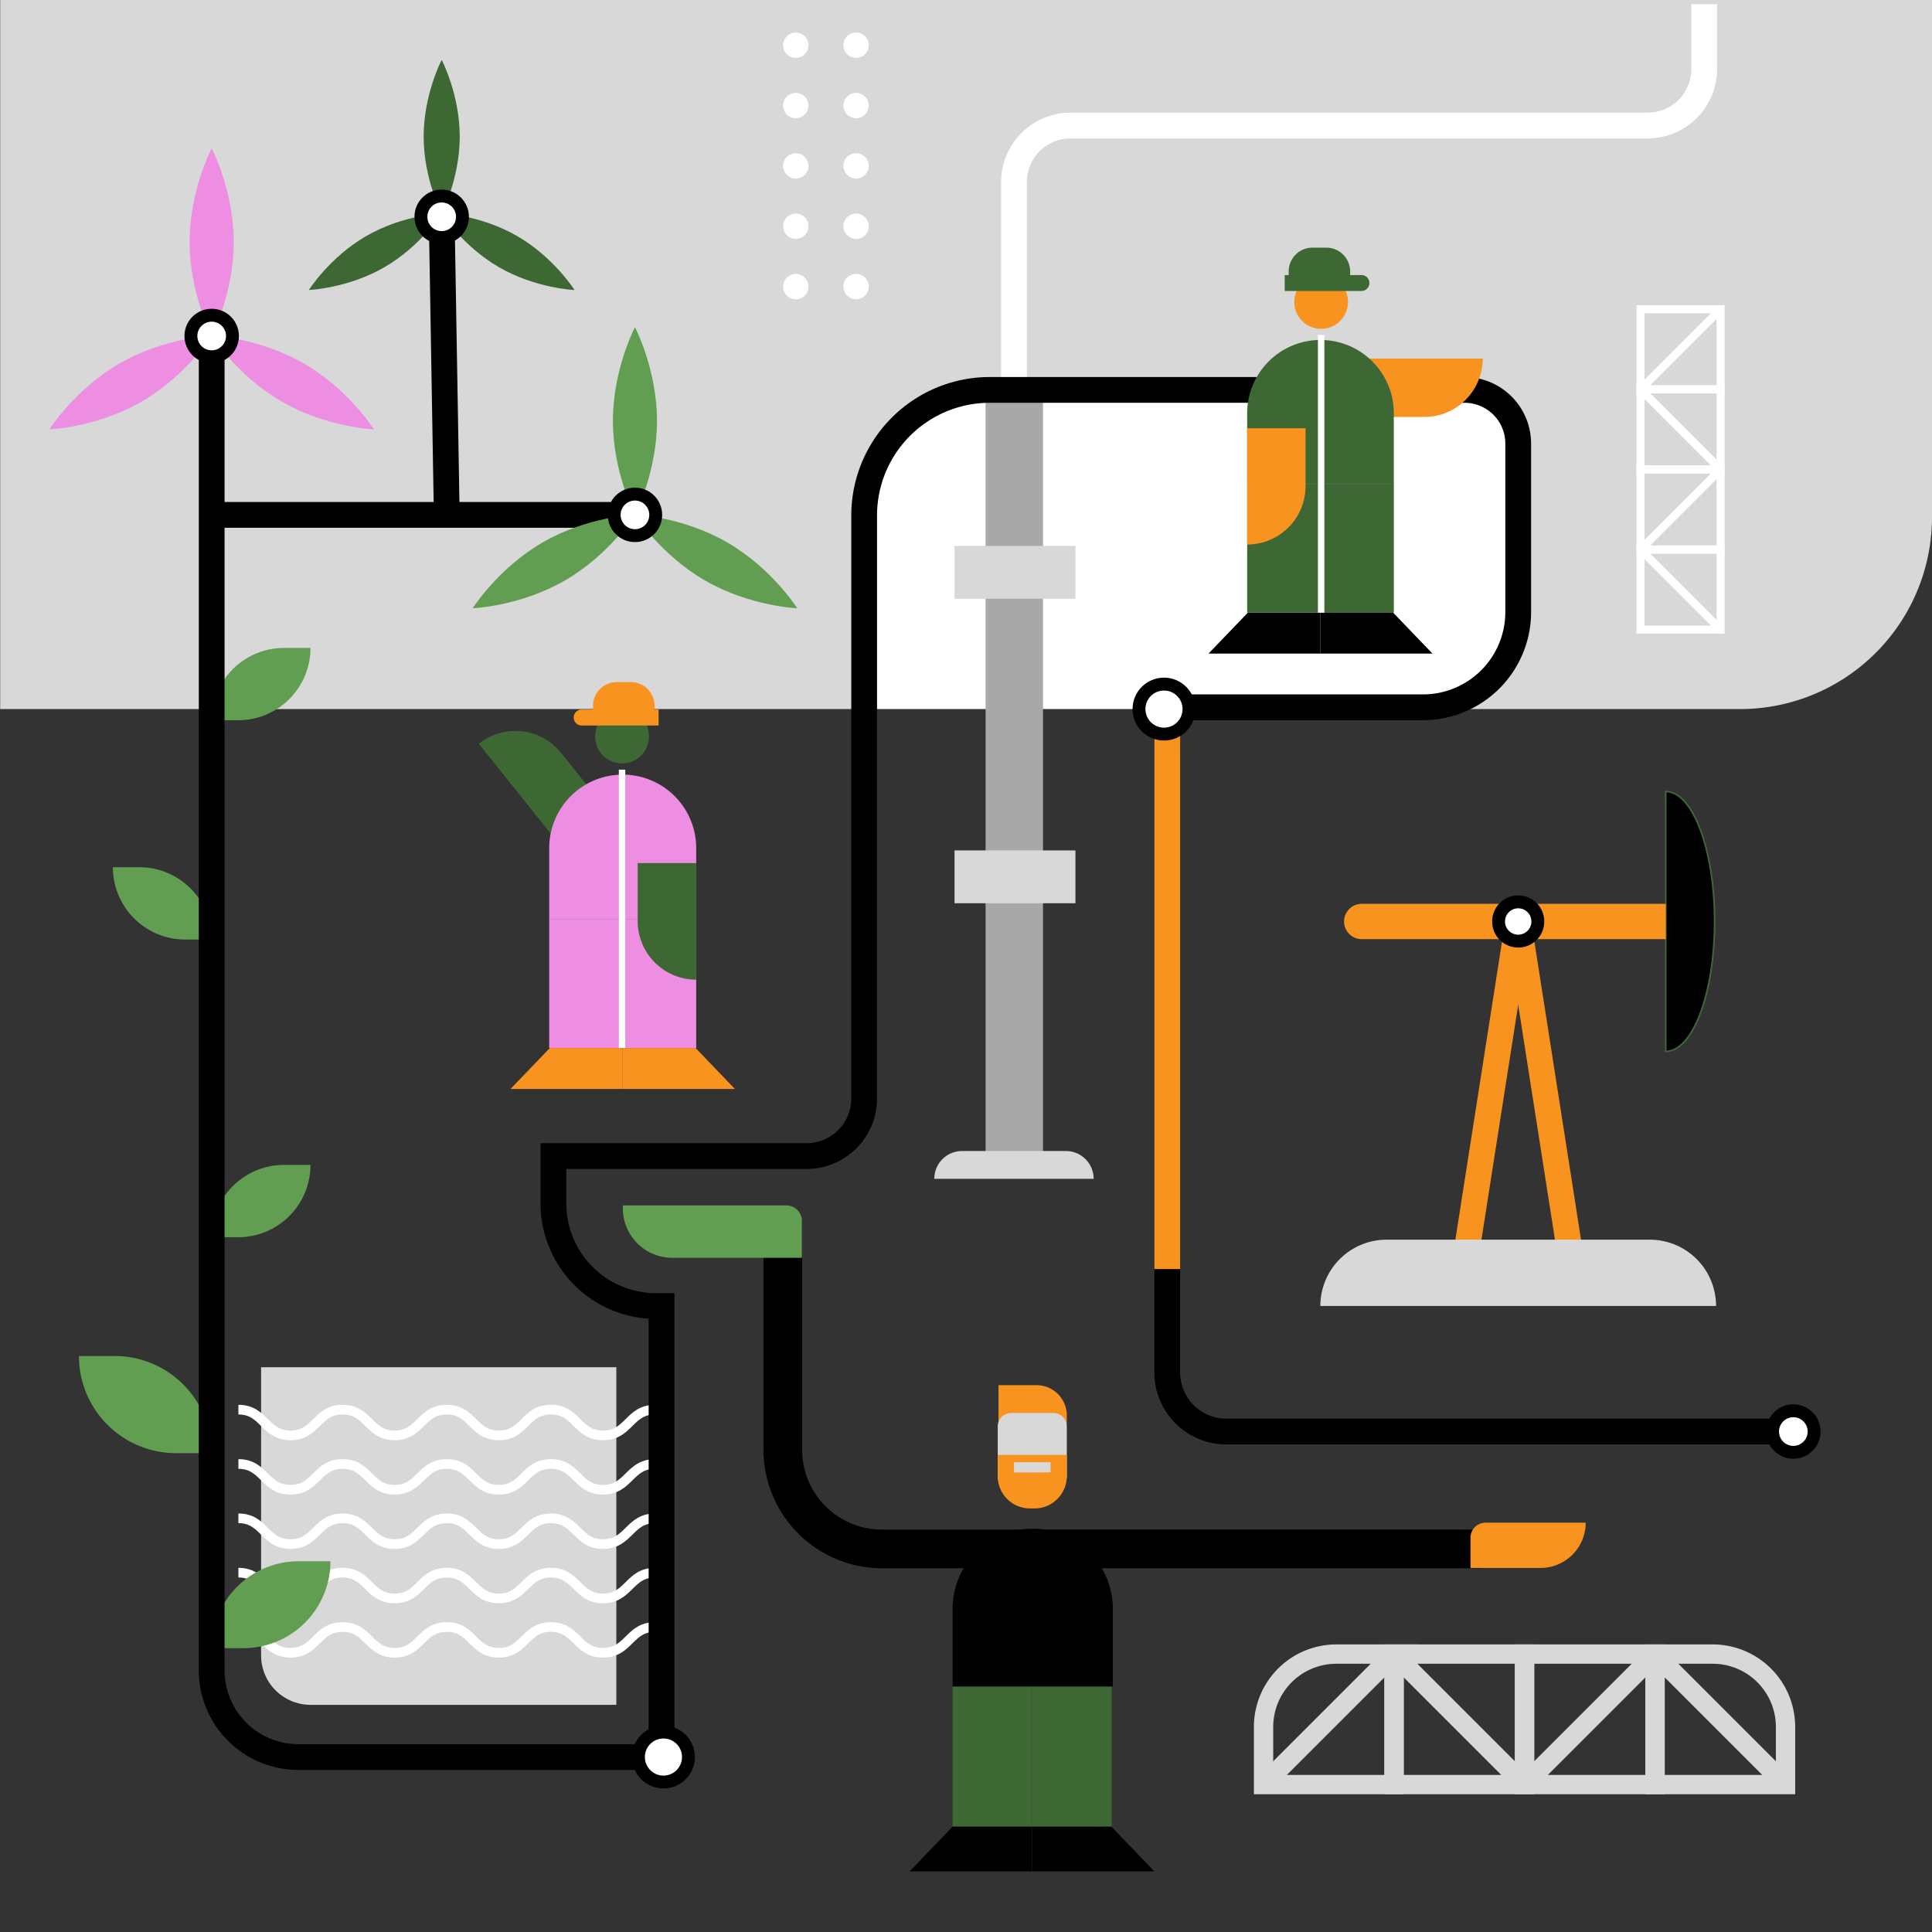<svg xmlns="http://www.w3.org/2000/svg" width="1200" height="1200" viewBox="0 0 1200 1200"><rect x="0" y="0" width="1200" height="1200" fill="#333333" stroke="none"/><g><path fill="#3d6833" d="M316.057,442.658h36.358a0,0,0,0,1,0,0v72.418a0,0,0,0,1,0,0h0a36.358,36.358,0,0,1-36.358-36.358V442.658a0,0,0,0,1,0,0Z" transform="translate(894.369 644.028) rotate(141.343)"/><path fill="#d8d8d8" d="M.111,0H1200a0,0,0,0,1,0,0V321.156a119.271,119.271,0,0,1-119.271,119.271H.111a0,0,0,0,1,0,0V0A0,0,0,0,1,.111,0Z"/><path fill="#d8d8d8" d="M162.164,849.218H382.811a0,0,0,0,1,0,0V1058.9a0,0,0,0,1,0,0H192.868a30.7,30.7,0,0,1-30.7-30.7V849.218A0,0,0,0,1,162.164,849.218Z"/><path fill="none" stroke="#fff" stroke-miterlimit="10" stroke-width="16" d="M629.8,241.853V113.078a35.1,35.1,0,0,1,35.1-35.1h358.5a35.1,35.1,0,0,0,35.1-35.1V2.583"/><path fill="#fff" d="M613.248,242.181H903.972a39.011,39.011,0,0,1,39.011,39.011v98.3a60.728,60.728,0,0,1-60.728,60.728H536.745a0,0,0,0,1,0,0V318.684A76.5,76.5,0,0,1,613.248,242.181Z"/><g><path fill="none" stroke="#fff" stroke-miterlimit="10" stroke-width="6" d="M148.082,1010.564c16.173,0,16.173,16,32.345,16s16.174-16,32.347-16,16.175,16,32.351,16,16.175-16,32.351-16,16.176,16,32.352,16,16.176-16,32.352-16,16.178,16,32.356,16,16.178-16,32.356-16"/><path fill="none" stroke="#fff" stroke-miterlimit="10" stroke-width="6" d="M148.082,976.81c16.173,0,16.173,16,32.345,16s16.174-16,32.347-16,16.175,16,32.351,16,16.175-16,32.351-16,16.176,16,32.352,16,16.176-16,32.352-16,16.178,16,32.356,16,16.178-16,32.356-16"/><path fill="none" stroke="#fff" stroke-miterlimit="10" stroke-width="6" d="M148.082,943.056c16.173,0,16.173,16,32.345,16s16.174-16,32.347-16,16.175,16,32.351,16,16.175-16,32.351-16,16.176,16,32.352,16,16.176-16,32.352-16,16.178,16,32.356,16,16.178-16,32.356-16"/><path fill="none" stroke="#fff" stroke-miterlimit="10" stroke-width="6" d="M148.082,909.3c16.173,0,16.173,16,32.345,16s16.174-16,32.347-16,16.175,16,32.351,16,16.175-16,32.351-16,16.176,16,32.352,16,16.176-16,32.352-16,16.178,16,32.356,16,16.178-16,32.356-16"/><path fill="none" stroke="#fff" stroke-miterlimit="10" stroke-width="6" d="M148.082,875.549c16.173,0,16.173,16,32.345,16s16.174-16,32.347-16,16.175,16,32.351,16,16.175-16,32.351-16,16.176,16,32.352,16,16.176-16,32.352-16,16.178,16,32.356,16,16.178-16,32.356-16"/></g><rect width="35.677" height="475.487" x="612.155" y="241.853" fill="#a8a8a8"/><path fill="#629e51" d="M176.39,723.552h16.459a0,0,0,0,1,0,0v0a44.91,44.91,0,0,1-44.91,44.91H131.48a0,0,0,0,1,0,0v0A44.91,44.91,0,0,1,176.39,723.552Z"/><path fill="#629e51" d="M185.457,969.721h19.781a0,0,0,0,1,0,0v0a53.977,53.977,0,0,1-53.977,53.977H131.48a0,0,0,0,1,0,0v0A53.977,53.977,0,0,1,185.457,969.721Z"/><path fill="#629e51" d="M176.39,402.444h16.459a0,0,0,0,1,0,0v0a44.91,44.91,0,0,1-44.91,44.91H131.48a0,0,0,0,1,0,0v0A44.91,44.91,0,0,1,176.39,402.444Z"/><path fill="#629e51" d="M70.111,538.646H86.57a44.91,44.91,0,0,1,44.91,44.91v0a0,0,0,0,1,0,0H115.021a44.91,44.91,0,0,1-44.91-44.91v0A0,0,0,0,1,70.111,538.646Z"/><path fill="#629e51" d="M49.021,842.233H71.136a60.344,60.344,0,0,1,60.344,60.344v0a0,0,0,0,1,0,0H109.365a60.344,60.344,0,0,1-60.344-60.344v0A0,0,0,0,1,49.021,842.233Z"/><circle cx="1113.867" cy="889.162" r="12.903" fill="#fff" stroke="#000" stroke-miterlimit="10" stroke-width="8"/><path fill="none" stroke="#000" stroke-miterlimit="10" stroke-width="16" d="M1100.964,889.162H761.711A36.709,36.709,0,0,1,725,852.453V439.313H883.815a59.168,59.168,0,0,0,59.168-59.169V275.51a33.329,33.329,0,0,0-33.329-33.329h-294.9a78.009,78.009,0,0,0-78.009,78.009V682.3A35.748,35.748,0,0,1,501,718.052H343.746v29.429a63.708,63.708,0,0,0,63.708,63.708h3.438v280.147H185.32a53.841,53.841,0,0,1-53.84-53.841V221.484"/><g><path d="M641.434,949.5h0A49.766,49.766,0,0,1,691.2,999.265v48.326a0,0,0,0,1,0,0H591.668a0,0,0,0,1,0,0V999.265A49.766,49.766,0,0,1,641.434,949.5Z"/><rect width="49.495" height="86.989" x="591.668" y="1047.591" fill="#3d6833"/><rect width="49.495" height="86.989" x="640.994" y="1047.591" fill="#3d6833"/><polygon points="565.009 1162.324 640.994 1162.324 640.994 1134.58 591.668 1134.58 565.009 1162.324"/><polygon points="716.979 1162.324 640.994 1162.324 640.994 1134.58 690.319 1134.58 716.979 1162.324"/></g><g><path fill="#ed8ee2" d="M386.777,481.129h0a45.657,45.657,0,0,1,45.657,45.657v44.336a0,0,0,0,1,0,0H341.12a0,0,0,0,1,0,0V526.785a45.657,45.657,0,0,1,45.657-45.657Z"/><rect width="45.657" height="79.807" x="341.12" y="571.121" fill="#ed8ee2"/><polygon fill="#f7931e" points="317.066 676.381 386.777 676.381 386.777 650.928 341.524 650.928 317.066 676.381"/><polygon fill="#f7931e" points="456.488 676.381 386.777 676.381 386.777 650.928 432.03 650.928 456.488 676.381"/><rect width="45.657" height="79.807" x="386.777" y="571.121" fill="#ed8ee2"/><path fill="#3d6833" d="M396.076,536.07h36.358a0,0,0,0,1,0,0v72.418a0,0,0,0,1,0,0h0a36.358,36.358,0,0,1-36.358-36.358V536.07A0,0,0,0,1,396.076,536.07Z"/><line x1="386.373" x2="386.373" y1="478.054" y2="650.928" fill="none" stroke="#fff" stroke-miterlimit="10" stroke-width="4"/></g><line x1="920.72" x2="641.434" y1="962.066" y2="962.066" fill="none" stroke="#000" stroke-miterlimit="10" stroke-width="24"/><path fill="none" stroke="#000" stroke-miterlimit="10" stroke-width="24" d="M641.434,962.066H547.858A61.663,61.663,0,0,1,486.2,900.4V758.611"/><path fill="#f7931e" d="M922.752,945.757h62.164a0,0,0,0,1,0,0v0A28.148,28.148,0,0,1,956.767,973.9H913.35a0,0,0,0,1,0,0V955.159A9.4,9.4,0,0,1,922.752,945.757Z"/><path fill="#629e51" d="M386.874,748.7H488.38a9.723,9.723,0,0,1,9.723,9.723V781.24a0,0,0,0,1,0,0H417.564a30.69,30.69,0,0,1-30.69-30.69V748.7A0,0,0,0,1,386.874,748.7Z"/><rect width="75.104" height="32.82" x="592.882" y="528.209" fill="#d8d8d8"/><rect width="75.104" height="32.82" x="592.882" y="339.078" fill="#d8d8d8" transform="translate(1260.868 710.977) rotate(-180)"/><path fill="#d8d8d8" d="M597.581,714.914h64.437a17.276,17.276,0,0,1,17.276,17.276v0a0,0,0,0,1,0,0H580.3a0,0,0,0,1,0,0v0A17.276,17.276,0,0,1,597.581,714.914Z"/><g><g><rect width="49.754" height="49.754" x="1018.96" y="341.331" fill="none" stroke="#fff" stroke-miterlimit="10" stroke-width="5"/><line x1="1018.96" x2="1068.713" y1="341.331" y2="391.084" fill="none" stroke="#fff" stroke-miterlimit="10" stroke-width="5"/><rect width="49.754" height="49.754" x="1018.96" y="291.577" fill="none" stroke="#fff" stroke-miterlimit="10" stroke-width="5" transform="translate(2087.673 632.908) rotate(180)"/><line x1="1068.713" x2="1018.96" y1="291.577" y2="341.331" fill="none" stroke="#fff" stroke-miterlimit="10" stroke-width="5"/></g><g><rect width="49.754" height="49.754" x="1018.96" y="192.07" fill="none" stroke="#fff" stroke-miterlimit="10" stroke-width="5"/><line x1="1018.96" x2="1068.713" y1="241.824" y2="192.07" fill="none" stroke="#fff" stroke-miterlimit="10" stroke-width="5"/><rect width="49.754" height="49.754" x="1018.96" y="241.824" fill="none" stroke="#fff" stroke-miterlimit="10" stroke-width="5" transform="translate(2087.673 533.401) rotate(-180)"/><line x1="1068.713" x2="1018.96" y1="291.577" y2="241.824" fill="none" stroke="#fff" stroke-miterlimit="10" stroke-width="5"/></g></g><g><g><path fill="none" stroke="#d8d8d8" stroke-miterlimit="10" stroke-width="12" d="M784.819,1027.385H865.87a0,0,0,0,1,0,0v81.051a0,0,0,0,1,0,0H830.043a45.225,45.225,0,0,1-45.225-45.225v-35.827A0,0,0,0,1,784.819,1027.385Z" transform="translate(1893.255 242.567) rotate(90)"/><line x1="865.87" x2="784.819" y1="1027.385" y2="1108.437" fill="none" stroke="#d8d8d8" stroke-miterlimit="10" stroke-width="12"/><rect width="81.051" height="81.051" x="865.87" y="1027.385" fill="none" stroke="#d8d8d8" stroke-miterlimit="10" stroke-width="12" transform="translate(-161.515 1974.307) rotate(-90)"/><line x1="946.922" x2="865.87" y1="1108.437" y2="1027.385" fill="none" stroke="#d8d8d8" stroke-miterlimit="10" stroke-width="12"/></g><g><path fill="none" stroke="#d8d8d8" stroke-miterlimit="10" stroke-width="12" d="M1073.2,1027.385h35.827a0,0,0,0,1,0,0v81.051a0,0,0,0,1,0,0h-81.051a0,0,0,0,1,0,0V1072.61A45.225,45.225,0,0,1,1073.2,1027.385Z" transform="translate(2136.41 -0.588) rotate(90)"/><line x1="1027.973" x2="1109.025" y1="1027.385" y2="1108.437" fill="none" stroke="#d8d8d8" stroke-miterlimit="10" stroke-width="12"/><rect width="81.051" height="81.051" x="946.922" y="1027.385" fill="none" stroke="#d8d8d8" stroke-miterlimit="10" stroke-width="12" transform="translate(-80.464 2055.358) rotate(-90)"/><line x1="946.922" x2="1027.973" y1="1108.437" y2="1027.385" fill="none" stroke="#d8d8d8" stroke-miterlimit="10" stroke-width="12"/></g></g><circle cx="412.077" cy="1091.336" r="15.528" fill="#fff" stroke="#000" stroke-miterlimit="10" stroke-width="8"/><line x1="725.002" x2="725.002" y1="788.24" y2="440.427" fill="none" stroke="#f7931e" stroke-miterlimit="10" stroke-width="16"/><g><line x1="942.983" x2="974.751" y1="572.353" y2="775.342" fill="none" stroke="#f7931e" stroke-miterlimit="10" stroke-width="16"/><line x1="942.983" x2="911.215" y1="572.353" y2="775.342" fill="none" stroke="#f7931e" stroke-miterlimit="10" stroke-width="16"/></g><path fill="#d8d8d8" d="M820.092,769.987h245.782a0,0,0,0,1,0,0v0a41.175,41.175,0,0,1-41.175,41.175H861.268a41.175,41.175,0,0,1-41.175-41.175v0A0,0,0,0,1,820.092,769.987Z" transform="translate(1885.966 1581.15) rotate(180)"/><g><g><path fill="#ed8ee2" d="M117.789,150.319c0,32.138,13.691,58.191,13.691,58.191s13.691-26.053,13.691-58.191S131.48,92.128,131.48,92.128,117.789,118.181,117.789,150.319Z"/><path fill="#ed8ee2" d="M87.931,249.462c27.832-16.069,43.549-40.952,43.549-40.952s-29.408,1.169-57.24,17.238S30.691,266.7,30.691,266.7,60.1,265.531,87.931,249.462Z"/><path fill="#ed8ee2" d="M188.72,225.748c-27.832-16.069-57.24-17.238-57.24-17.238s15.717,24.883,43.549,40.952,57.24,17.238,57.24,17.238S216.552,241.817,188.72,225.748Z"/></g><circle cx="131.48" cy="208.689" r="12.903" fill="#fff" stroke="#000" stroke-miterlimit="10" stroke-width="8"/></g><circle cx="722.979" cy="440.427" r="15.528" fill="#fff" stroke="#000" stroke-miterlimit="10" stroke-width="8"/><line x1="131.48" x2="394.378" y1="319.796" y2="319.796" fill="none" stroke="#000" stroke-miterlimit="10" stroke-width="16"/><g><g><path fill="#629e51" d="M380.688,261.426c0,32.138,13.69,58.19,13.69,58.19s13.691-26.052,13.691-58.19-13.691-58.191-13.691-58.191S380.688,229.288,380.688,261.426Z"/><path fill="#629e51" d="M350.829,360.568c27.833-16.068,43.549-40.952,43.549-40.952s-29.407,1.17-57.24,17.239-43.549,40.952-43.549,40.952S323,376.637,350.829,360.568Z"/><path fill="#629e51" d="M451.619,336.855c-27.833-16.069-57.241-17.239-57.241-17.239s15.717,24.884,43.55,40.952,57.24,17.239,57.24,17.239S479.451,352.924,451.619,336.855Z"/></g><circle cx="394.378" cy="319.796" r="12.903" fill="#fff" stroke="#000" stroke-miterlimit="10" stroke-width="8"/></g><line x1="274.342" x2="277.487" y1="134.649" y2="319.796" fill="none" stroke="#000" stroke-miterlimit="10" stroke-width="16"/><g><g><path fill="#3d6833" d="M263.134,84.859c0,26.309,11.208,47.636,11.208,47.636s11.208-21.327,11.208-47.636-11.208-47.637-11.208-47.637S263.134,58.55,263.134,84.859Z"/><path fill="#3d6833" d="M238.691,166.019c22.785-13.154,35.651-33.524,35.651-33.524s-24.074.958-46.858,14.112-35.651,33.524-35.651,33.524S215.907,179.174,238.691,166.019Z"/><path fill="#3d6833" d="M321.2,146.607c-22.784-13.154-46.858-14.112-46.858-14.112s12.866,20.37,35.65,33.524,46.858,14.112,46.858,14.112S343.984,159.761,321.2,146.607Z"/></g><circle cx="274.342" cy="134.649" r="12.903" fill="#fff" stroke="#000" stroke-miterlimit="10" stroke-width="8"/></g><g><g><circle cx="494.284" cy="28.078" r="7.868" fill="#fff"/><circle cx="494.284" cy="65.56" r="7.868" fill="#fff"/><circle cx="494.284" cy="103.041" r="7.868" fill="#fff"/><circle cx="494.284" cy="140.522" r="7.868" fill="#fff"/><circle cx="494.284" cy="178.003" r="7.868" fill="#fff"/></g><g><circle cx="531.721" cy="28.078" r="7.868" fill="#fff"/><circle cx="531.721" cy="65.56" r="7.868" fill="#fff"/><circle cx="531.721" cy="103.041" r="7.868" fill="#fff"/><circle cx="531.721" cy="140.522" r="7.868" fill="#fff"/><circle cx="531.721" cy="178.003" r="7.868" fill="#fff"/></g></g><g><path stroke="#3d6833" stroke-miterlimit="10" d="M1034.634,491.657c16.761,0,30.348,36.128,30.348,80.694s-13.587,80.694-30.348,80.694Z"/><path fill="#f7931e" d="M934.728,472.445h0a10.966,10.966,0,0,1,10.966,10.966V672.258a0,0,0,0,1,0,0H923.762a0,0,0,0,1,0,0V483.411A10.966,10.966,0,0,1,934.728,472.445Z" transform="translate(362.377 1507.08) rotate(-90)"/><circle cx="942.983" cy="572.353" r="12.192" fill="#fff" stroke="#000" stroke-miterlimit="10" stroke-width="8"/></g><path fill="#f7931e" d="M866.687,204.711h36.271a0,0,0,0,1,0,0v72.247a0,0,0,0,1,0,0h0a36.271,36.271,0,0,1-36.271-36.271V204.711A0,0,0,0,1,866.687,204.711Z" transform="translate(643.988 1125.657) rotate(-90)"/><g><path fill="#3d6833" d="M774.635,211.162h91.1a0,0,0,0,1,0,0v44.231a45.548,45.548,0,0,1-45.548,45.548h0a45.548,45.548,0,0,1-45.548-45.548V211.162a0,0,0,0,1,0,0Z" transform="translate(1640.367 512.103) rotate(180)"/><rect width="45.548" height="79.618" x="820.184" y="300.941" fill="#3d6833" transform="translate(1685.916 681.5) rotate(-180)"/><polygon points="889.729 405.951 820.184 405.951 820.184 380.559 865.329 380.559 889.729 405.951"/><polygon points="750.638 405.951 820.184 405.951 820.184 380.559 775.038 380.559 750.638 405.951"/><rect width="45.548" height="79.618" x="774.635" y="300.941" fill="#3d6833" transform="translate(1594.819 681.5) rotate(-180)"/><path fill="#f7931e" d="M810.906,265.973h0a0,0,0,0,1,0,0v72.247a0,0,0,0,1,0,0H774.635a0,0,0,0,1,0,0V302.244A36.271,36.271,0,0,1,810.906,265.973Z" transform="translate(1585.542 604.192) rotate(-180)"/><line x1="820.586" x2="820.586" y1="208.094" y2="380.559" fill="none" stroke="#fff" stroke-miterlimit="10" stroke-width="4"/></g><g><circle cx="820.586" cy="187.542" r="16.698" fill="#f7931e"/><path fill="#3d6833" d="M802.878,170.844h47.674a0,0,0,0,1,0,0v9.884a0,0,0,0,1,0,0H802.878a4.942,4.942,0,0,1-4.942-4.942v0A4.942,4.942,0,0,1,802.878,170.844Z" transform="translate(1648.489 351.572) rotate(-180)"/><path fill="#3d6833" d="M800.424,153.824H838.6a0,0,0,0,1,0,0v7.436a14.765,14.765,0,0,1-14.765,14.765h-8.646a14.765,14.765,0,0,1-14.765-14.765v-7.436A0,0,0,0,1,800.424,153.824Z" transform="translate(1639.024 329.85) rotate(-180)"/></g><g><circle cx="386.373" cy="457.453" r="16.738" fill="#3d6833"/><path fill="#f7931e" d="M361.29,440.715h47.788a0,0,0,0,1,0,0v9.907a0,0,0,0,1,0,0H361.29a4.954,4.954,0,0,1-4.954-4.954v0A4.954,4.954,0,0,1,361.29,440.715Z"/><path fill="#f7931e" d="M383.117,423.655h8.666a14.8,14.8,0,0,1,14.8,14.8v7.454a0,0,0,0,1,0,0H368.316a0,0,0,0,1,0,0v-7.454A14.8,14.8,0,0,1,383.117,423.655Z"/></g><g><path fill="#f7931e" d="M620.185,860.348H643.81a18.8,18.8,0,0,1,18.8,18.8v5.311a0,0,0,0,1,0,0H620.185a0,0,0,0,1,0,0V860.348A0,0,0,0,1,620.185,860.348Z"/><path fill="#d8d8d8" d="M628.055,877.623H654.27a8.343,8.343,0,0,1,8.343,8.343v30.253a13.451,13.451,0,0,1-13.451,13.451h-16a13.451,13.451,0,0,1-13.451-13.451V885.966A8.343,8.343,0,0,1,628.055,877.623Z"/><path fill="#f7931e" d="M619.712,903.647h42.9a0,0,0,0,1,0,0v13.227a20.052,20.052,0,0,1-20.052,20.052h-2.8a20.052,20.052,0,0,1-20.052-20.052V903.647A0,0,0,0,1,619.712,903.647Z"/><rect width="22.727" height="6.334" x="629.799" y="908.22" fill="#d8d8d8"/></g></g></svg>